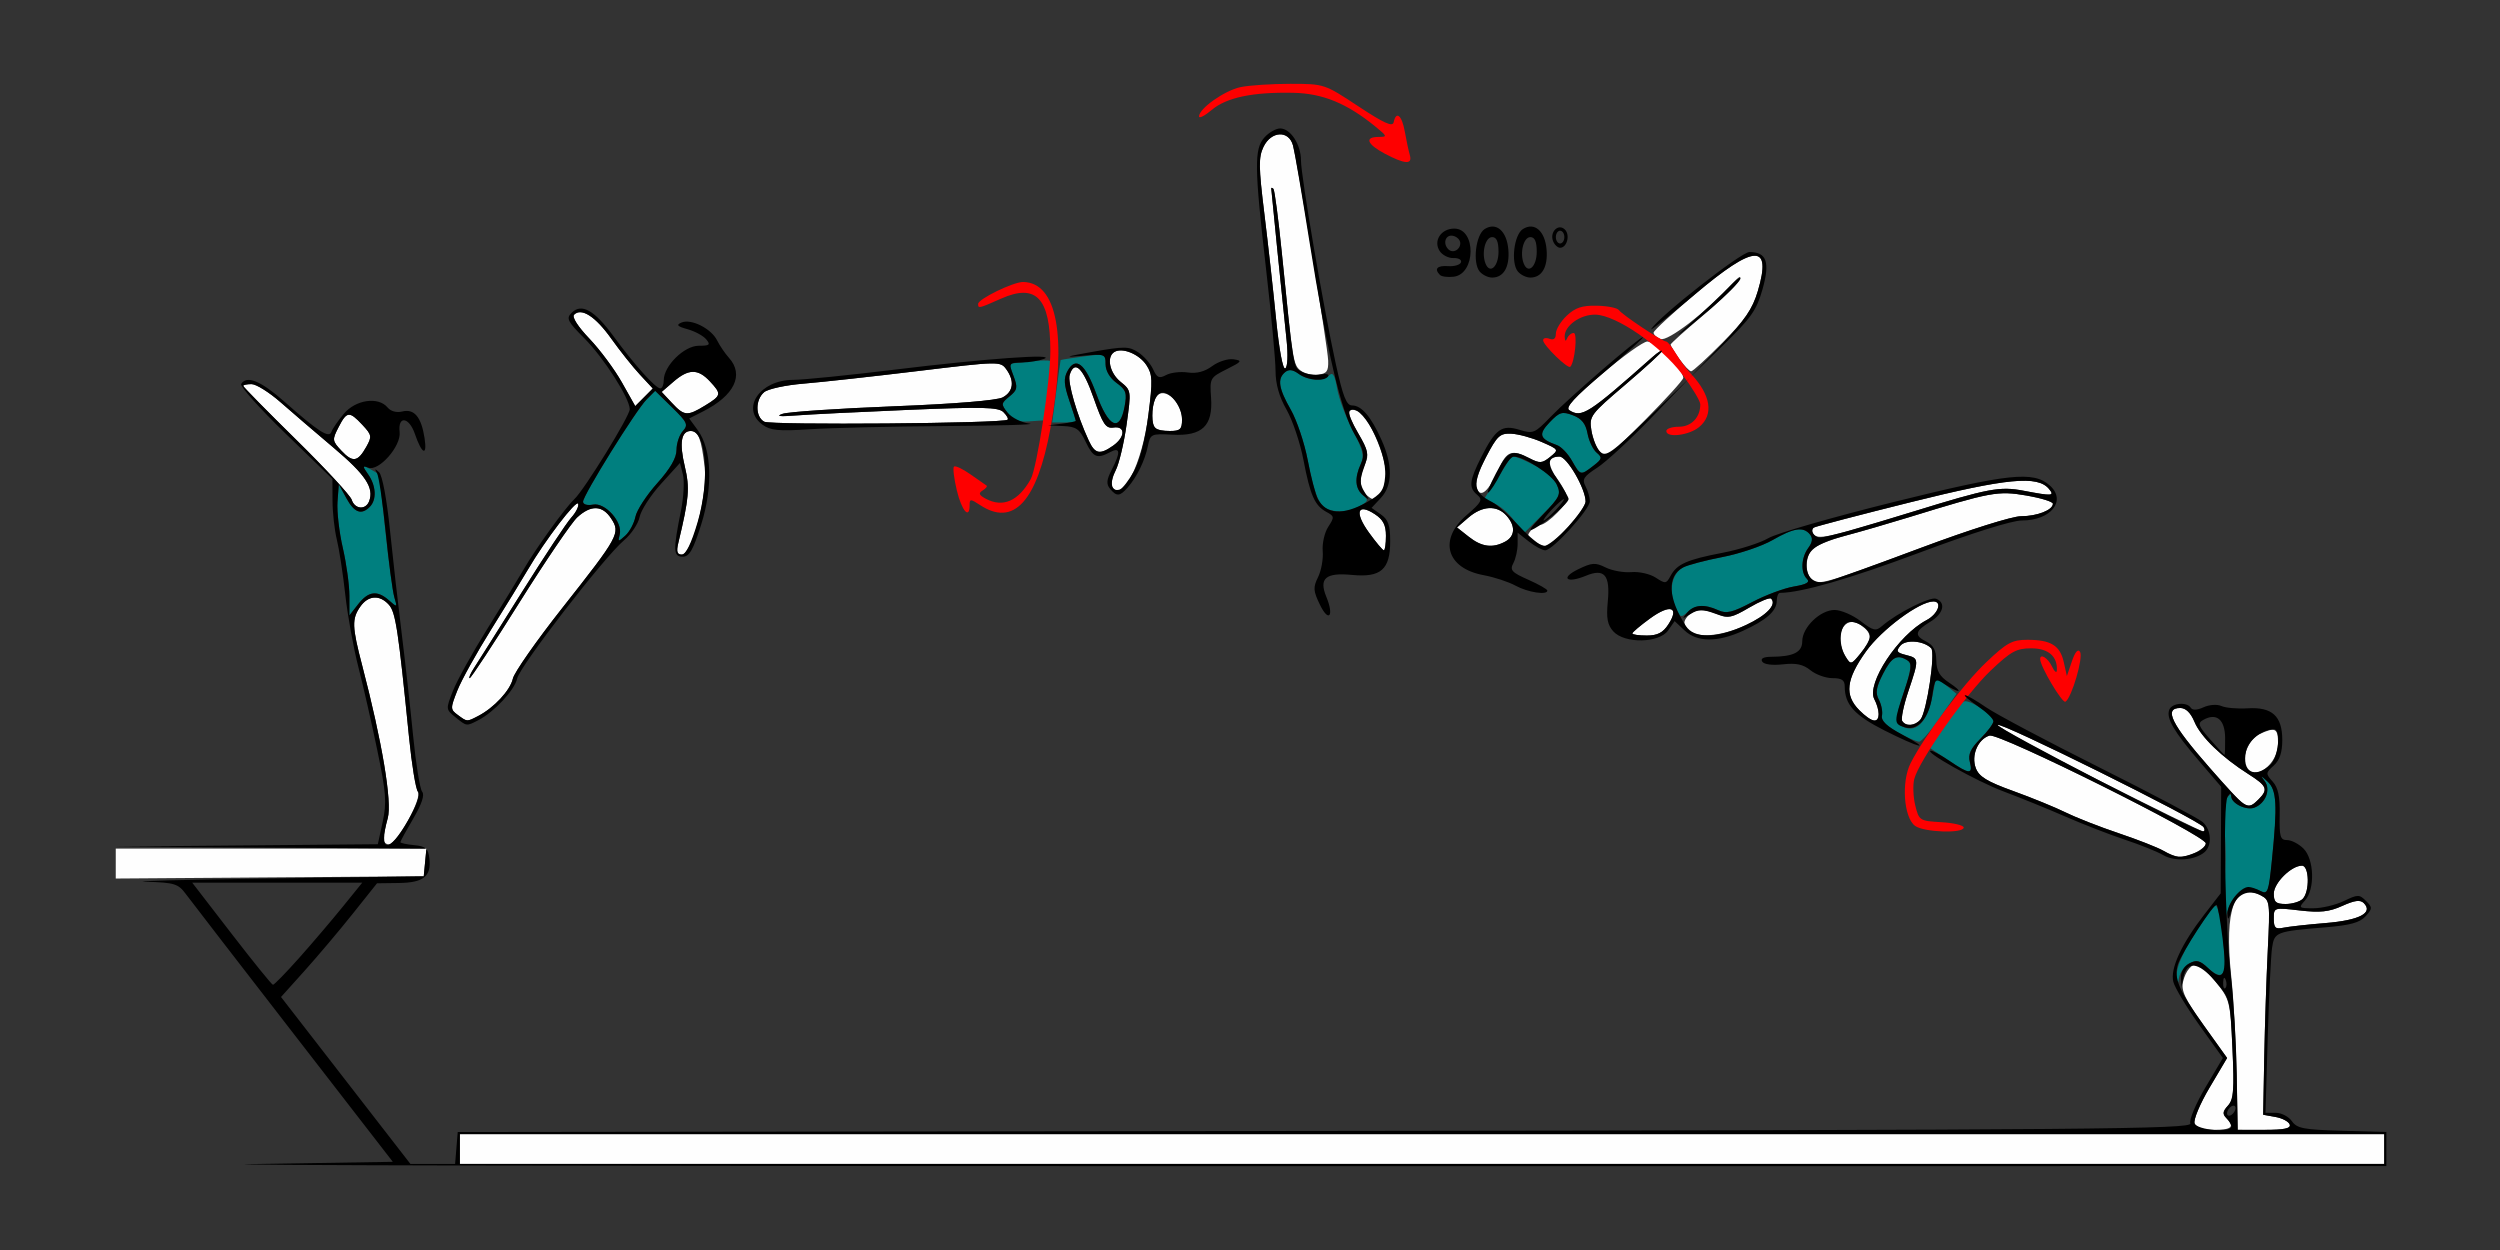 <?xml version="1.0" encoding="UTF-8" standalone="no"?>
<!-- Created with Inkscape (http://www.inkscape.org/) -->

<svg
   xmlns:dc="http://purl.org/dc/elements/1.1/"
   xmlns:cc="http://creativecommons.org/ns#"
   xmlns:rdf="http://www.w3.org/1999/02/22-rdf-syntax-ns#"
   xmlns:svg="http://www.w3.org/2000/svg"
   xmlns="http://www.w3.org/2000/svg"
   xmlns:sodipodi="http://sodipodi.sourceforge.net/DTD/sodipodi-0.dtd"
   xmlns:inkscape="http://www.inkscape.org/namespaces/inkscape"
   id="svg3486"
   version="1.1"
   inkscape:version="0.91 r13725"
   width="550"
   height="275"
   viewBox="0 0 550 275"
   sodipodi:docname="bb940600.svg">
  <rect x="0" y="0" width="550" height="275" fill="#333333" stroke="none"/>
  <defs
     id="defs3490" />
  <sodipodi:namedview
     pagecolor="#b3b3b3"
     bordercolor="#666666"
     borderopacity="1"
     objecttolerance="10"
     gridtolerance="10"
     guidetolerance="10"
     inkscape:pageopacity="0"
     inkscape:pageshadow="2"
     inkscape:window-width="1379"
     inkscape:window-height="765"
     id="namedview3488"
     showgrid="false"
     inkscape:zoom="0.8384356"
     inkscape:cx="218.58129"
     inkscape:cy="114.71884"
     inkscape:window-x="0"
     inkscape:window-y="0"
     inkscape:window-maximized="0"
     inkscape:current-layer="svg3486" />
  <g
     id="g3496"
     transform="translate(12.383,11.381)">
    <path
       style="fill:#fefefe"
       d="m 88.785,241.406 0,-3.281 211.682,0 211.682,0 0,3.281 0,3.281 -211.682,0 -211.682,0 0,-3.281 z m 381.644,-5.632 c -0.298,-0.779 1.184,-4.325 3.305,-7.906 l 3.845,-6.493 -5.139,-7.186 c -4.195,-5.866 -5.028,-7.643 -4.533,-9.672 0.571,-2.342 1.848,-3.846 3.293,-3.879 0.351,-0.008 2.083,1.779 3.848,3.97 3.151,3.911 3.219,4.186 3.718,14.882 0.431,9.249 0.279,11.127 -1.005,12.415 -1.182,1.185 -1.266,1.765 -0.385,2.649 1.942,1.948 1.256,2.632 -2.639,2.632 -2.495,0 -3.95,-0.477 -4.308,-1.413 z m 9.277,-10.542 c -0.11,-6.573 -0.665,-16.439 -1.233,-21.923 -1.53,-14.768 0.737,-20.818 6.616,-17.662 1.897,1.018 1.959,1.535 1.44,12.005 -0.298,6.018 -0.648,16.627 -0.778,23.576 l -0.236,12.635 2.727,0.49 c 1.5,0.269 2.902,1.017 3.115,1.661 0.284,0.855 -1.21,1.171 -5.53,1.17 l -5.919,-0.002 -0.2,-11.951 z m 8.144,-34.526 c 0,-2.451 0.007,-2.453 5.696,-1.791 4.497,0.524 6.471,0.313 9.377,-1.002 2.725,-1.233 3.954,-1.391 4.732,-0.611 2.146,2.153 -0.964,3.775 -8.408,4.387 -3.955,0.325 -8.137,0.789 -9.293,1.03 -1.757,0.367 -2.103,0.036 -2.103,-2.014 z m 0,-5.483 c 0,-2.343 3.843,-6.162 6.201,-6.162 1.612,0 1.733,5.729 0.154,7.312 -0.617,0.619 -2.299,1.125 -3.738,1.125 -2.147,0 -2.617,-0.408 -2.617,-2.276 z m -474.766,-6.619 0,-3.293 34.171,0 34.171,0 -0.293,3.047 -0.293,3.047 -33.879,0.246 -33.879,0.246 0,-3.293 z m 450.467,-2.823 c -1.285,-0.736 -5.701,-2.467 -9.813,-3.847 -4.112,-1.38 -9.369,-3.44 -11.682,-4.578 -2.313,-1.138 -7.502,-3.259 -11.531,-4.713 -5.749,-2.074 -7.52,-3.157 -8.23,-5.03 -1.059,-2.793 0.433,-6.348 3.007,-7.168 2.07,-0.659 47.594,22.018 47.594,23.708 0,1.179 -3.711,3.065 -5.902,2.999 -0.609,-0.018 -2.159,-0.635 -3.444,-1.372 z M 71.968,173.203 c 0.003,-0.645 0.433,-2.715 0.955,-4.601 0.982,-3.548 -1.235,-16.775 -5.632,-33.602 -2.232,-8.54 -2.286,-10.236 -0.415,-12.916 1.753,-2.51 4.26,-2.679 6.295,-0.424 1.488,1.65 2.064,5.438 4.447,29.278 0.593,5.93 1.464,11.256 1.935,11.837 1.056,1.3 -4.614,11.601 -6.385,11.601 -0.663,0 -1.203,-0.527 -1.2,-1.172 z M 449.299,160.258 c -12.208,-6.162 -22.196,-11.625 -22.196,-12.141 0,-1.054 44.371,20.955 45.306,22.473 0.329,0.535 0.259,0.949 -0.157,0.922 -0.416,-0.028 -10.744,-5.092 -22.952,-11.254 z m 31.534,4.962 c -0.519,-0.379 -3.719,-3.853 -7.111,-7.72 -8.428,-9.607 -10.155,-13.125 -6.444,-13.125 1.213,0 2.299,1.061 3.132,3.062 1.372,3.295 6.013,7.784 11.902,11.513 4.055,2.568 4.365,3.344 2.201,5.515 -1.63,1.635 -2.29,1.771 -3.68,0.756 z m 0.929,-7.743 c -1.167,-1.894 0.569,-6.279 2.908,-7.348 3.549,-1.622 4.116,-1.337 4.116,2.069 0,4.536 -5.113,8.379 -7.023,5.279 z m -75.658,-10.242 c -0.302,-0.489 0.304,-3.429 1.347,-6.533 2.394,-7.127 2.385,-7.25 -0.524,-7.983 -2.041,-0.514 -2.235,-0.832 -1.238,-2.037 1.186,-1.434 5.083,-1.127 6.781,0.534 0.984,0.963 -0.966,14.022 -2.341,15.685 -1.186,1.433 -3.243,1.603 -4.025,0.334 z M 88.342,145.915 c -1.668,-1.224 -1.672,-1.432 -0.11,-5.391 0.894,-2.265 4.262,-8.337 7.486,-13.493 3.223,-5.156 6.844,-11.062 8.047,-13.125 3.724,-6.388 10.705,-15.521 11.056,-14.464 0.184,0.552 -0.501,1.924 -1.521,3.047 -1.02,1.123 -5.898,8.485 -10.839,16.359 -4.941,7.874 -9.667,15.363 -10.502,16.641 -0.835,1.278 -1.29,2.324 -1.011,2.324 0.279,0 5.2,-7.488 10.937,-16.641 5.737,-9.152 11.468,-17.59 12.737,-18.75 3.02,-2.762 5.532,-2.67 7.454,0.273 2.084,3.191 1.7,3.894 -10.731,19.649 -5.696,7.219 -10.598,14.226 -10.895,15.571 -0.565,2.561 -4.155,6.429 -7.63,8.22 -2.534,1.306 -2.386,1.313 -4.477,-0.221 z m 308.345,-1.028 c -3.333,-3.344 -2.948,-6.79 1.448,-12.948 3.45,-4.833 11.765,-11 14.829,-11 2.046,0 1.022,2.782 -1.516,4.115 -6.208,3.262 -13.289,13.999 -11.474,17.399 1.24,2.324 1.231,4.736 -0.017,4.736 -0.537,0 -2.009,-1.036 -3.271,-2.301 z m -3.015,-11.767 c -2.805,-4.505 -0.364,-9.559 3.355,-6.946 2.547,1.79 2.524,2.994 -0.118,6.23 -2.026,2.482 -2.124,2.504 -3.237,0.716 z m -46.942,-5.145 c 0,-0.255 1.758,-1.74 3.906,-3.301 4.448,-3.232 6.542,-2.545 4.018,1.32 -1.2,1.837 -2.382,2.444 -4.76,2.444 -1.74,0 -3.164,-0.208 -3.164,-0.463 z m 12.15,-0.943 c -0.928,-1.122 -0.928,-1.691 0,-2.812 1.381,-1.669 3.735,-1.795 6.859,-0.367 1.914,0.875 2.965,0.634 6.628,-1.52 2.395,-1.408 4.597,-2.316 4.895,-2.017 1.298,1.302 -0.958,3.677 -5.516,5.806 -5.577,2.605 -11.139,2.998 -12.866,0.911 z m 27.266,-10.992 c -1.437,-1.441 -1.402,-4.684 0.07,-6.487 0.643,-0.787 3.902,-2.157 7.243,-3.044 3.341,-0.887 9.65,-2.715 14.019,-4.063 18.208,-5.616 19.666,-5.887 25.935,-4.814 3.213,0.55 5.841,1.363 5.841,1.807 0,1.39 -3.47,2.749 -7.017,2.749 -1.932,0 -11.349,2.971 -21.79,6.874 -21.606,8.077 -22.848,8.434 -24.299,6.977 z M 136.85,108.047 c 2.356,-9.813 2.549,-12.085 1.427,-16.796 -1.243,-5.215 -0.806,-7.814 1.314,-7.814 1.671,0 2.316,1.676 3.048,7.92 0.705,6.013 -2.758,19.268 -5.033,19.268 -1.027,0 -1.218,-0.653 -0.756,-2.578 z m 151.922,-2.277 c -3.222,-4.462 -2.537,-6.562 1.316,-4.03 1.831,1.204 2.436,2.39 2.436,4.775 0,1.745 -0.208,3.173 -0.461,3.173 -0.254,0 -1.735,-1.763 -3.291,-3.918 z m 21.972,0.935 -2.592,-2.046 2.519,-2.173 c 3.028,-2.613 6.241,-2.79 8.344,-0.459 2.059,2.282 1.955,4.563 -0.261,5.753 -2.774,1.489 -5.167,1.168 -8.009,-1.075 z m 14.204,1.004 c -1.333,-0.778 -1.456,-1.264 -0.587,-2.315 0.605,-0.732 1.601,-1.331 2.213,-1.331 0.612,0 2.28,-1.223 3.708,-2.717 2.289,-2.397 2.461,-2.977 1.457,-4.922 -0.626,-1.213 -1.756,-2.916 -2.512,-3.786 -1.591,-1.832 -0.868,-3.575 1.482,-3.575 1.637,0 5.739,7.069 5.739,9.89 0,1.692 -7.282,9.809 -8.764,9.769 -0.577,-0.016 -1.808,-0.472 -2.737,-1.013 z m 61.54,-1.706 c -0.296,-0.48 -0.208,-1.077 0.194,-1.327 0.403,-0.25 9.977,-2.759 21.277,-5.576 21.216,-5.289 27.937,-5.933 30.434,-2.915 1.297,1.567 0.769,1.605 -5.583,0.397 -5.25,-0.999 -7.625,-0.55 -24.31,4.593 -18.989,5.853 -21.096,6.315 -22.012,4.828 z M 64.997,98.576 C 64.695,97.62 59.199,91.677 52.784,85.368 46.37,79.059 41.121,73.723 41.121,73.511 c 0,-0.212 0.827,-0.386 1.838,-0.386 1.011,0 3.88,1.793 6.375,3.984 2.495,2.191 7.783,6.727 11.75,10.078 6.975,5.892 8.868,8.76 7.738,11.717 -0.752,1.967 -3.164,1.76 -3.825,-0.328 z M 288.037,97.312 c -1.4,-1.404 -1.429,-3.734 -0.085,-6.693 0.872,-1.92 0.632,-2.974 -1.515,-6.649 -2.611,-4.469 -2.609,-5.89 0.007,-4.883 2.092,0.805 6.059,9.807 6.07,13.772 0.008,2.989 -1.289,5.578 -2.795,5.578 -0.308,0 -1.065,-0.506 -1.682,-1.125 z m 24.43,-1.271 c -0.398,-1.041 0.389,-3.64 2.092,-6.902 2.432,-4.661 3.037,-5.219 5.534,-5.11 1.542,0.068 4.542,0.884 6.666,1.814 3.845,1.683 3.853,1.698 1.88,3.301 -1.752,1.423 -2.277,1.457 -4.517,0.295 -3.896,-2.021 -5.008,-1.624 -6.835,2.441 -2.203,4.9 -3.957,6.415 -4.82,4.161 z m -80.177,-0.34 c -0.325,-0.528 0.022,-2.149 0.772,-3.604 0.75,-1.454 1.832,-6.002 2.406,-10.106 1.037,-7.418 1.029,-7.472 -1.325,-9.372 -2.418,-1.951 -3.156,-5.459 -1.38,-6.56 1.733,-1.074 5.48,0.453 7.064,2.879 1.356,2.076 1.406,3.348 0.429,10.984 -1.381,10.8 -5.728,19.411 -7.967,15.778 z M 62.723,87.77 c -2.028,-2.166 -2.056,-2.395 -0.623,-5.174 1.818,-3.527 2.365,-3.581 5.237,-0.514 2.083,2.224 2.144,2.569 0.864,4.847 -1.874,3.334 -2.984,3.504 -5.478,0.841 z m 276.598,-0.03 c -0.602,-0.727 -1.326,-2.755 -1.609,-4.507 -0.493,-3.048 -0.172,-3.477 7.522,-10.029 4.42,-3.765 8.037,-7.083 8.037,-7.375 0,-0.292 -0.946,0.308 -2.103,1.333 -14.155,12.548 -15.561,13.447 -18.303,11.704 -0.908,-0.577 1.039,-2.738 7.168,-7.954 4.628,-3.939 9.128,-7.162 9.999,-7.162 1.712,0 7.911,6.255 7.911,7.982 0,1.004 -16.067,17.33 -17.055,17.33 -0.26,0 -0.966,-0.595 -1.567,-1.323 z M 227.143,85.547 c -2.611,-5.637 -4.702,-12.856 -4.192,-14.469 1.068,-3.374 2.923,-1.579 5.265,5.094 2.042,5.819 2.671,6.755 4.374,6.504 2.665,-0.393 2.61,2.094 -0.088,3.99 -2.925,2.055 -3.992,1.833 -5.359,-1.119 z M 241.745,82.812 c -0.778,-0.781 -0.81,-4.359 -0.056,-6.33 1.3,-3.398 5.975,0.084 5.975,4.45 0,2.125 -0.401,2.504 -2.648,2.504 -1.456,0 -2.928,-0.281 -3.271,-0.625 z m -86.012,-1.424 c -1.972,-1.107 -1.964,-4.857 0.014,-6.504 0.847,-0.705 4.737,-1.545 8.645,-1.866 3.908,-0.321 15.248,-1.571 25.201,-2.776 17.734,-2.148 18.122,-2.156 19.393,-0.413 1.883,2.583 1.592,4.946 -0.764,6.211 -1.262,0.677 -10.591,1.441 -24.065,1.969 -12.103,0.475 -23.056,1.214 -24.341,1.642 -1.597,0.533 -0.71,0.65 2.804,0.372 2.827,-0.224 13.972,-0.778 24.766,-1.233 16.34,-0.688 19.852,-0.607 20.972,0.482 0.74,0.719 1.161,1.475 0.935,1.68 -0.913,0.825 -52.122,1.242 -53.558,0.436 z m -20.289,-4.124 -2.266,-2.422 2.622,-2.265 c 3.285,-2.838 5.371,-2.863 7.963,-0.095 2.648,2.828 2.589,3.142 -1.005,5.34 -3.925,2.401 -4.594,2.35 -7.314,-0.558 z m -11.009,-4.513 c -1.613,-2.867 -4.831,-7.2 -7.151,-9.629 -2.533,-2.652 -3.879,-4.757 -3.368,-5.269 1.604,-1.609 4.693,0.374 8.163,5.242 1.911,2.68 4.752,6.249 6.314,7.932 l 2.84,3.059 -1.933,1.939 -1.933,1.939 -2.933,-5.213 z m 149.274,-2.634 c -1.588,-1.263 -1.701,-1.977 -4.104,-25.961 -0.744,-7.428 -1.57,-13.722 -1.834,-13.987 -0.264,-0.265 -0.48,-0.306 -0.479,-0.092 0.003,0.462 2.489,25.072 3.366,33.308 0.355,3.334 0.237,5.961 -0.281,6.282 -0.525,0.326 -1.357,-4.144 -2.025,-10.886 -0.624,-6.291 -1.791,-16.777 -2.594,-23.301 -1.243,-10.098 -1.27,-12.26 -0.185,-14.531 1.692,-3.541 5.592,-3.736 6.504,-0.325 1.028,3.844 7.64,44.298 7.739,47.344 0.075,2.332 -0.308,2.859 -2.246,3.087 -1.286,0.151 -3.023,-0.271 -3.861,-0.938 z m 83.365,-2.528 c -1.063,-1.498 -1.933,-2.915 -1.933,-3.15 0,-0.235 3.184,-3.102 7.077,-6.371 3.892,-3.269 7.513,-6.809 8.046,-7.866 0.582,-1.152 -0.1,-0.751 -1.703,1.001 -5.548,6.069 -14.055,12.602 -15.622,11.999 -0.845,-0.325 -1.537,-0.954 -1.537,-1.396 0,-0.442 4.285,-4.405 9.522,-8.806 12.73,-10.697 16.51,-10.8 13.422,-0.368 -1.174,3.967 -2.787,6.328 -7.749,11.344 -3.446,3.484 -6.564,6.334 -6.929,6.334 -0.364,0 -1.532,-1.225 -2.595,-2.723 z"
       id="path3506"
       inkscape:connector-curvature="0" />
    <path
       style="fill:#007f7f"
       d="m 466.482,203.625 c -0.145,-2.449 1.646,-6.26 5.807,-12.36 2.775,-4.068 2.886,-4.128 3.437,-1.875 0.903,3.693 2.021,-11.455 1.311,-17.754 -0.382,-3.383 -0.23,-6.148 0.397,-7.229 0.558,-0.963 1.027,-1.239 1.043,-0.612 0.04,1.589 3.326,3.191 5.127,2.497 2.449,-0.943 3.63,-3.975 2.261,-5.806 -1.008,-1.349 -0.919,-1.338 0.612,0.069 2.024,1.861 2.204,5.087 0.965,17.256 -0.762,7.48 -0.828,7.634 -2.87,6.7 -4.891,-2.236 -8.677,4.48 -7.615,13.508 0.62,5.267 -0.537,6.419 -3.571,3.56 -1.765,-1.664 -2.538,-1.861 -4.071,-1.038 -1.041,0.559 -2.074,1.966 -2.297,3.127 l -0.405,2.111 -0.127,-2.156 z m -50.334,-47.822 -3.946,-2.626 3.224,-4.802 c 1.773,-2.641 3.656,-5.07 4.186,-5.398 1.107,-0.686 6.557,2.926 6.557,4.346 0,0.52 -1.292,2.241 -2.87,3.825 -2.153,2.16 -2.732,3.43 -2.319,5.084 0.71,2.837 -0.021,2.772 -4.831,-0.429 z m -11.053,-6.08 c -2.549,-1.392 -3.673,-2.586 -3.446,-3.659 0.186,-0.875 -0.121,-2.451 -0.682,-3.502 -0.802,-1.504 -0.612,-2.713 0.894,-5.674 1.909,-3.754 3.132,-4.422 5.424,-2.964 0.967,0.615 0.793,2.05 -0.859,7.098 -1.753,5.357 -1.867,6.456 -0.744,7.169 3.231,2.051 5.898,-0.396 7.082,-6.498 l 0.793,-4.087 2.247,1.825 2.247,1.825 -3.652,5.273 c -2.009,2.9 -4.073,5.27 -4.587,5.267 -0.514,-0.004 -2.637,-0.937 -4.718,-2.074 z m -49,-27.799 c -1.421,-3.442 -0.627,-7.157 1.81,-8.466 0.995,-0.534 4.88,-1.562 8.634,-2.286 3.754,-0.723 8.718,-2.403 11.031,-3.732 4.679,-2.69 6.774,-3.012 8.22,-1.266 0.686,0.829 0.582,1.709 -0.353,2.992 -1.58,2.168 -1.722,5.373 -0.3,6.799 0.743,0.745 -0.053,1.21 -2.894,1.691 -2.155,0.365 -6.282,1.912 -9.172,3.436 -4.322,2.28 -5.64,2.596 -7.43,1.777 -3.002,-1.372 -4.936,-1.246 -6.796,0.442 -1.446,1.312 -1.684,1.192 -2.75,-1.388 z M 64.486,119.716 c 0,-2.358 -0.652,-7.109 -1.45,-10.558 -0.797,-3.449 -1.323,-8.01 -1.168,-10.136 l 0.282,-3.865 1.66,3.047 c 1.748,3.209 3.303,3.788 5.163,1.922 1.567,-1.572 1.397,-4.626 -0.402,-7.202 -1.478,-2.117 -1.464,-2.15 0.467,-1.113 1.095,0.588 2.013,1.159 2.041,1.27 0.028,0.111 0.623,5.686 1.323,12.389 0.7,6.703 1.585,13.242 1.966,14.531 0.673,2.275 0.639,2.296 -1.163,0.703 -2.587,-2.287 -4.523,-2.05 -6.781,0.83 l -1.937,2.47 0,-4.287 z m 59.468,-13.493 c 0.711,-2.727 -3.184,-7.107 -5.863,-6.593 -1.265,0.242 -2.203,-0.03 -2.203,-0.638 0,-1.427 11.64,-20.147 13.998,-22.513 l 1.871,-1.877 3.733,3.657 c 3.355,3.286 3.592,3.813 2.346,5.195 -0.763,0.846 -1.388,2.709 -1.388,4.139 0,1.768 -1.366,4.125 -4.262,7.356 -2.344,2.615 -4.495,5.925 -4.78,7.355 -0.285,1.43 -1.282,3.294 -2.215,4.141 -1.585,1.439 -1.667,1.424 -1.238,-0.222 z m 196.739,-3.119 c -1.17,-1.587 -3.146,-3.274 -4.391,-3.749 l -2.264,-0.863 2.093,-3.192 c 1.151,-1.756 2.563,-3.983 3.137,-4.949 1.011,-1.702 1.18,-1.691 5.392,0.349 2.479,1.201 4.817,3.136 5.437,4.502 1,2.202 0.75,2.735 -3.095,6.592 l -4.183,4.196 -2.127,-2.886 z m -41.031,-2.479 c -1.857,-0.751 -2.938,-3.437 -4.35,-10.81 -0.721,-3.766 -2.395,-8.745 -3.721,-11.066 -2.681,-4.694 -3.003,-6.796 -1.262,-8.245 0.826,-0.688 1.704,-0.584 2.982,0.354 2.161,1.585 5.356,1.727 6.778,0.301 0.743,-0.745 1.206,0.053 1.686,2.903 0.364,2.162 1.906,6.302 3.426,9.2 2.273,4.335 2.588,5.657 1.772,7.454 -1.396,3.073 -1.234,5.414 0.473,6.835 1.306,1.087 1.229,1.351 -0.701,2.425 -2.222,1.237 -4.997,1.491 -7.083,0.648 z m 53.783,-10.648 c -0.881,-1.553 -2.353,-3.092 -3.271,-3.421 -3.874,-1.387 -4.189,-2.357 -1.635,-5.031 2.163,-2.265 2.75,-2.443 5.106,-1.551 1.933,0.732 2.816,1.832 3.224,4.016 0.309,1.655 1.215,3.551 2.012,4.215 1.288,1.072 1.207,1.394 -0.726,2.886 -2.833,2.186 -2.84,2.185 -4.711,-1.114 z M 209.25,79.487 c -1.399,-1.931 -1.369,-2.172 0.467,-3.664 1.711,-1.391 1.83,-1.957 0.919,-4.383 l -1.046,-2.786 4.317,-0.492 c 2.375,-0.27 4.489,-0.322 4.699,-0.116 0.21,0.207 -2.1e-4,3.227 -0.467,6.712 l -0.849,6.336 -3.271,0.23 c -2.463,0.173 -3.641,-0.281 -4.769,-1.837 z m 10.741,-4.722 c 0.491,-3.738 0.926,-6.855 0.965,-6.925 0.039,-0.071 2.28,-0.427 4.978,-0.791 4.791,-0.647 4.907,-0.608 4.907,1.691 0,1.45 0.926,3.031 2.414,4.118 2.112,1.544 2.333,2.198 1.765,5.234 -1.07,5.722 -3.507,4.604 -6.231,-2.858 -2.45,-6.71 -4.543,-8.327 -6.363,-4.915 -0.827,1.55 -0.737,2.959 0.404,6.317 0.808,2.378 1.468,4.459 1.468,4.625 0,0.166 -1.17,0.302 -2.601,0.302 l -2.601,0 0.894,-6.797 z"
       id="path3502"
       inkscape:connector-curvature="0" />
    <path
       style="fill:#fe0000"
       d="m 408.935,170.314 c -2.508,-1.84 -3.062,-9.724 -0.971,-13.83 3.128,-6.143 11.513,-17.321 16.653,-22.196 4.523,-4.291 5.665,-4.912 9.033,-4.912 5.151,0 7.183,1.248 8,4.914 l 0.681,3.055 1.097,-3.229 c 0.707,-2.081 1.347,-2.824 1.8,-2.088 0.758,1.231 -1.843,10.119 -3.21,10.966 -0.691,0.428 -5.569,-7.778 -5.569,-9.368 0,-1.317 1.696,-0.266 2.598,1.609 0.558,1.16 1.043,1.554 1.077,0.876 0.159,-3.106 -1.874,-4.86 -5.633,-4.86 -3.254,0 -4.459,0.662 -8.93,4.904 -5.503,5.221 -15.805,19.85 -16.812,23.874 -0.333,1.329 -0.229,3.941 0.23,5.804 0.813,3.301 0.959,3.394 5.741,3.67 2.699,0.156 4.907,0.683 4.907,1.172 0,1.354 -8.756,1.059 -10.691,-0.36 z M 198.119,96.512 c -0.623,-2.606 -0.908,-4.963 -0.634,-5.239 0.275,-0.275 1.899,0.484 3.61,1.688 1.711,1.204 3.309,2.319 3.551,2.477 0.242,0.159 -0.13,0.642 -0.827,1.074 -0.996,0.617 -0.853,1.008 0.667,1.824 3.768,2.023 7.161,0.546 9.886,-4.301 1.372,-2.44 4.321,-21.667 4.321,-28.169 0,-11.668 -3.107,-14.978 -10.841,-11.546 -4.931,2.188 -5.047,2.215 -5.047,1.159 0,-1.079 7.772,-4.86 9.915,-4.824 7.474,0.126 9.686,12.037 5.987,32.233 -2.945,16.082 -8.097,21.693 -15.468,16.848 -2.121,-1.394 -2.304,-1.394 -2.304,0 0,3.262 -1.742,1.268 -2.816,-3.224 z M 354.206,83.438 c 0,-0.516 1.247,-0.938 2.771,-0.938 2.745,0 4.706,-2.055 4.706,-4.931 0,-0.717 -1.787,-3.682 -3.972,-6.588 -4.702,-6.255 -14.502,-13.008 -19.065,-13.138 -3.338,-0.095 -6.915,2.474 -6.796,4.881 0.048,0.969 0.24,1.083 0.545,0.323 0.259,-0.645 0.904,-1.172 1.432,-1.172 0.89,0 0.248,6.424 -0.742,7.432 -0.539,0.548 -5.982,-4.758 -5.982,-5.832 0,-0.474 0.631,-0.62 1.402,-0.323 0.925,0.356 1.402,-0.032 1.402,-1.143 0,-0.925 1.085,-2.705 2.412,-3.955 1.863,-1.756 3.372,-2.252 6.633,-2.181 2.321,0.051 4.495,0.488 4.831,0.972 0.717,1.034 9.544,6.905 10.382,6.905 0.315,0 1.262,1.16 2.104,2.578 0.842,1.418 2.348,3.448 3.346,4.512 4.409,4.699 5.082,8.995 1.834,11.713 -2.222,1.86 -7.243,2.473 -7.243,0.885 z M 292.29,22.436 c -3.943,-2.088 -4.549,-3.684 -1.402,-3.691 1.99,-0.004 1.953,-0.127 -0.701,-2.293 -6.259,-5.107 -11.568,-7.285 -18.079,-7.418 -8.906,-0.182 -14.659,1.028 -17.898,3.762 -1.544,1.304 -2.808,1.948 -2.808,1.433 0,-1.738 5.635,-5.711 9.14,-6.445 1.912,-0.4 6.842,-0.725 10.954,-0.723 7.45,0.005 7.503,0.023 14.953,4.944 5.679,3.751 7.549,4.593 7.779,3.498 0.543,-2.592 1.813,-1.516 2.447,2.074 0.342,1.934 0.837,4.254 1.102,5.156 0.625,2.135 -1.065,2.043 -5.487,-0.298 z"
       id="path3500"
       inkscape:connector-curvature="0" />
    <path
       style="fill:#000000"
       d="m 43.325,244.708 30.709,-0.489 -21.83,-28.192 C 40.197,200.521 29.538,186.705 28.516,185.324 c -1.695,-2.292 -2.471,-2.53 -8.879,-2.728 -3.862,-0.119 8.329,-0.436 27.091,-0.703 l 34.112,-0.486 0.293,-3.047 0.293,-3.047 -34.405,-0.221 -34.405,-0.221 29.06,-0.261 29.06,-0.261 1.066,-4.909 c 0.922,-4.247 0.765,-6.363 -1.164,-15.69 -1.226,-5.93 -3.11,-14.212 -4.187,-18.405 -1.077,-4.193 -2.371,-11.365 -2.877,-15.938 -0.506,-4.572 -1.339,-10.001 -1.851,-12.063 -0.512,-2.062 -0.941,-5.91 -0.953,-8.549 L 60.748,93.995 50.432,83.997 C 44.758,78.498 40.367,73.592 40.674,73.093 c 1.21,-1.965 4.319,-0.693 9.506,3.889 7.49,6.616 9.855,8.132 10.353,6.635 0.217,-0.653 1.443,-2.437 2.724,-3.965 2.616,-3.118 7.604,-3.833 9.633,-1.381 0.693,0.837 1.984,1.189 3.221,0.877 2.629,-0.662 4.192,1.2 4.908,5.845 0.634,4.119 -0.589,3.59 -2.13,-0.921 -1.285,-3.76 -3.78,-4.055 -3.354,-0.397 0.362,3.105 -4.594,8.726 -6.908,7.835 -1.267,-0.488 -1.264,-0.317 0.02,1.522 1.729,2.476 1.869,5.542 0.325,7.092 -1.86,1.866 -3.415,1.287 -5.163,-1.922 L 62.15,95.156 61.868,99.022 c -0.155,2.126 0.371,6.687 1.168,10.136 0.797,3.449 1.45,8.2 1.45,10.558 l 0,4.287 1.937,-2.47 c 2.258,-2.88 4.194,-3.116 6.781,-0.83 1.802,1.593 1.836,1.572 1.163,-0.703 -0.381,-1.289 -1.228,-7.665 -1.882,-14.168 -0.654,-6.504 -1.521,-12.41 -1.927,-13.125 -0.579,-1.02 -0.48,-1.06 0.46,-0.188 0.701,0.65 1.691,5.906 2.384,12.656 0.652,6.349 1.816,16.607 2.587,22.794 0.771,6.188 1.901,16.312 2.511,22.5 0.61,6.188 1.506,11.733 1.992,12.324 0.586,0.712 -0.072,2.699 -1.954,5.901 -1.56,2.655 -2.837,4.992 -2.837,5.195 0,0.202 1.367,0.5 3.037,0.662 2.549,0.247 3.086,0.718 3.339,2.929 0.451,3.949 -1.263,5.325 -6.724,5.398 l -4.792,0.064 -5.368,6.733 c -2.952,3.703 -7.705,9.331 -10.561,12.507 l -5.192,5.775 14.236,18.366 14.236,18.366 4.913,0 4.913,0 0.29,-3.516 0.29,-3.516 190.858,-0.237 c 169.47,-0.21 190.797,-0.395 190.318,-1.647 -0.297,-0.776 1.189,-4.33 3.306,-7.903 l 3.845,-6.493 -5.155,-7.208 c -2.835,-3.964 -5.419,-8.263 -5.742,-9.554 -0.719,-2.874 1.767,-8.282 6.792,-14.771 l 3.629,-4.688 0.056,-11.719 0.056,-11.719 -4.818,-5.625 c -5.615,-6.556 -7.318,-9.473 -6.61,-11.323 0.576,-1.505 3.904,-1.807 4.752,-0.431 0.35,0.568 1.388,0.522 2.799,-0.123 1.272,-0.581 2.978,-0.698 3.939,-0.271 0.932,0.415 3.51,0.641 5.728,0.502 5.409,-0.339 7.649,1.699 7.649,6.958 0,2.743 -0.566,4.442 -1.877,5.632 -1.795,1.63 -1.806,1.783 -0.234,3.529 1.208,1.342 1.616,3.288 1.54,7.348 -0.09,4.796 0.125,5.522 1.636,5.522 0.956,0 2.58,0.844 3.608,1.875 2.361,2.369 2.547,8.945 0.322,11.411 -1.471,1.631 -1.382,1.714 1.837,1.714 1.861,0 4.879,-0.715 6.705,-1.589 3.097,-1.482 3.426,-1.484 4.876,-0.029 1.45,1.454 1.443,1.683 -0.098,3.391 -1.249,1.384 -3.402,1.975 -8.816,2.42 -10.863,0.892 -11.224,1.03 -11.746,4.486 -0.252,1.672 -0.681,10.528 -0.953,19.68 l -0.494,16.641 2.261,0 c 1.243,0 2.839,0.828 3.546,1.84 1.114,1.595 2.584,1.876 11.034,2.109 l 9.749,0.269 0,3.75 0,3.75 -250,0.02 c -137.5,0.011 -236.181,-0.2 -219.291,-0.469 z m 468.824,-3.301 0,-3.281 -211.682,0 -211.682,0 0,3.281 0,3.281 211.682,0 211.682,0 0,-3.281 z m -33.645,-4.969 c 0,-0.412 -0.495,-1.246 -1.099,-1.853 -0.843,-0.845 -0.756,-1.491 0.371,-2.766 1.224,-1.385 1.387,-3.488 0.973,-12.583 -0.497,-10.915 -0.498,-10.922 -3.875,-14.836 -3.634,-4.212 -6.196,-4.452 -6.935,-0.649 l -0.395,2.03 -0.127,-2.076 c -0.076,-1.239 0.662,-2.5 1.83,-3.127 1.62,-0.87 2.347,-0.684 4.218,1.08 3.354,3.161 4.139,1.508 3.123,-6.572 -0.48,-3.82 -1.065,-7.138 -1.299,-7.373 -0.521,-0.523 -7.705,10.504 -8.518,13.074 -0.954,3.016 0.21,5.774 5.652,13.382 l 5.155,7.208 -3.845,6.493 c -2.121,3.581 -3.603,7.126 -3.305,7.906 0.568,1.485 8.076,2.101 8.076,0.663 z m 12.851,-0.422 c -0.214,-0.645 -1.616,-1.392 -3.115,-1.661 l -2.727,-0.49 0.236,-12.635 c 0.13,-6.949 0.48,-17.559 0.778,-23.576 0.519,-10.47 0.457,-10.987 -1.44,-12.005 -2.901,-1.558 -5.507,-0.319 -6.489,3.084 -0.675,2.34 -0.88,2.53 -0.946,0.878 -0.086,-2.155 2.854,-5.859 4.65,-5.859 0.548,0 1.75,0.405 2.672,0.9 1.524,0.818 1.748,0.201 2.46,-6.797 1.243,-12.214 1.064,-15.435 -0.961,-17.297 -1.53,-1.407 -1.62,-1.417 -0.612,-0.069 1.369,1.831 0.188,4.863 -2.261,5.806 -1.804,0.695 -5.093,-0.912 -5.113,-2.497 -0.01,-0.814 -0.239,-0.784 -0.8,0.104 -1.063,1.681 -0.567,28.492 0.731,39.538 0.576,4.898 1.145,14.495 1.266,21.326 l 0.22,12.42 5.919,0.002 c 4.32,9.4e-4 5.814,-0.315 5.53,-1.17 z m -11.917,-3.626 c 0,-0.516 -0.421,-0.677 -0.935,-0.358 -0.514,0.319 -0.935,1.001 -0.935,1.517 0,0.516 0.421,0.677 0.935,0.358 0.514,-0.319 0.935,-1.001 0.935,-1.517 z m -2.165,-28.19 c -0.298,-0.748 -0.52,-0.526 -0.565,0.566 -0.041,0.988 0.18,1.542 0.491,1.23 0.311,-0.312 0.344,-1.12 0.074,-1.797 z M 53.349,199.453 c 2.87,-3.222 7.185,-8.285 9.59,-11.249 l 4.372,-5.391 -18.7,0 -18.7,0 8.643,11.21 c 4.753,6.166 8.853,11.228 9.11,11.249 0.257,0.021 2.815,-2.597 5.685,-5.82 z m 445.898,-7.762 c 7.445,-0.612 10.554,-2.234 8.408,-4.387 -0.778,-0.781 -2.006,-0.622 -4.732,0.611 -2.906,1.315 -4.88,1.525 -9.377,1.002 -5.689,-0.662 -5.696,-0.66 -5.696,1.791 0,2.05 0.346,2.381 2.103,2.014 1.157,-0.242 5.339,-0.706 9.293,-1.03 z m -5.041,-5.316 c 1.579,-1.584 1.458,-7.312 -0.154,-7.312 -2.358,0 -6.201,3.819 -6.201,6.162 0,1.867 0.469,2.276 2.617,2.276 1.439,0 3.121,-0.506 3.738,-1.125 z M 77.391,169.103 c 1.952,-3.409 2.716,-5.646 2.161,-6.328 -0.472,-0.581 -1.343,-5.907 -1.935,-11.837 -2.383,-23.84 -2.959,-27.628 -4.447,-29.278 -2.035,-2.255 -4.542,-2.086 -6.295,0.424 -1.872,2.681 -1.817,4.376 0.415,12.916 4.398,16.827 6.615,30.054 5.632,33.602 -2.124,7.672 0.213,7.934 4.469,0.501 z m 407.121,-4.638 c 2.164,-2.17 1.854,-2.947 -2.201,-5.515 -5.889,-3.729 -10.53,-8.218 -11.902,-11.513 -0.833,-2 -1.919,-3.062 -3.132,-3.062 -3.711,0 -1.984,3.518 6.444,13.125 8.25,9.404 8.317,9.447 10.791,6.964 z m 2.563,-7.578 c 1.782,-1.617 2.431,-7.823 0.819,-7.823 -2.549,0 -5.617,2.394 -6.142,4.794 -0.999,4.561 1.851,6.182 5.324,3.029 z m -9.928,-5.956 c -0.049,-4.037 -1.907,-5.564 -4.796,-3.942 -1.32,0.741 -1.128,1.296 1.48,4.276 1.648,1.883 3.079,3.424 3.179,3.424 0.1,0 0.162,-1.691 0.137,-3.758 z M 68.822,98.904 C 69.953,95.948 68.059,93.08 61.084,87.188 57.117,83.836 51.829,79.301 49.334,77.109 46.839,74.918 43.97,73.125 42.959,73.125 c -1.011,0 -1.838,0.174 -1.838,0.386 0,0.212 5.248,5.548 11.663,11.857 6.415,6.309 11.91,12.253 12.213,13.208 0.661,2.088 3.072,2.295 3.825,0.328 z M 68.201,86.928 c 1.28,-2.278 1.219,-2.623 -0.864,-4.847 -2.872,-3.067 -3.419,-3.013 -5.237,0.514 -1.433,2.779 -1.405,3.008 0.623,5.174 2.494,2.663 3.604,2.492 5.478,-0.841 z M 463.551,176.758 c -1.285,-0.757 -5.07,-2.284 -8.411,-3.392 -3.341,-1.108 -9.229,-3.393 -13.084,-5.077 -3.855,-1.684 -9.989,-4.178 -13.631,-5.542 -5.948,-2.228 -17.863,-8.913 -15.992,-8.973 0.413,-0.013 2.298,1.031 4.189,2.32 4.271,2.911 5.057,2.936 4.358,0.139 -0.414,-1.654 0.165,-2.924 2.319,-5.084 1.579,-1.584 2.87,-3.318 2.87,-3.855 0,-0.537 -1.57,-2.046 -3.488,-3.353 -1.918,-1.308 -3.151,-2.378 -2.738,-2.378 0.412,0 2.508,1.212 4.656,2.693 2.149,1.481 13.369,7.432 24.935,13.224 11.565,5.792 21.764,11.184 22.664,11.983 1.944,1.726 2.141,5.199 0.378,6.666 -2.136,1.778 -6.55,2.086 -9.023,0.628 z m 6.949,-0.485 c 1.319,-0.503 2.397,-1.456 2.397,-2.118 0,-1.69 -45.524,-24.367 -47.594,-23.708 -2.574,0.82 -4.066,4.375 -3.007,7.168 0.71,1.873 2.481,2.955 8.23,5.03 4.029,1.454 9.218,3.574 11.531,4.713 2.313,1.138 7.57,3.198 11.682,4.578 4.112,1.38 8.528,3.111 9.813,3.847 2.813,1.611 3.823,1.683 6.949,0.491 z m 1.909,-5.683 c -0.935,-1.518 -45.306,-23.527 -45.306,-22.473 0,0.837 43.294,23.271 45.149,23.395 0.416,0.028 0.487,-0.387 0.157,-0.922 z m -70.232,-21.283 c -6.599,-3.342 -8.718,-5.691 -8.718,-9.664 0,-1.394 -0.645,-1.831 -2.7,-1.831 -1.485,0 -3.664,-0.783 -4.843,-1.741 -1.589,-1.29 -3.155,-1.626 -6.056,-1.298 -2.335,0.264 -4.173,0.021 -4.558,-0.603 -0.415,-0.674 0.29,-1.05 1.981,-1.058 4.894,-0.024 6.831,-0.994 6.831,-3.42 0,-3.051 3.958,-6.879 7.112,-6.879 1.388,0 3.957,1.096 5.708,2.436 2.831,2.166 3.359,2.285 4.761,1.068 3.261,-2.83 10.531,-6.488 11.869,-5.973 2.227,0.857 1.611,3.3 -1.276,5.061 -3.396,2.072 -3.588,3.004 -0.897,4.356 1.575,0.792 2.176,1.918 2.215,4.15 0.041,2.322 0.72,3.505 2.804,4.883 1.513,1 2.42,1.821 2.016,1.825 -0.404,0.004 -1.72,-0.642 -2.926,-1.435 -2.167,-1.424 -2.199,-1.393 -2.812,2.705 -0.724,4.844 -3.241,7.63 -6.078,6.726 -2.391,-0.761 -2.391,-1.07 -0.009,-8.163 1.554,-4.628 1.69,-5.889 0.701,-6.519 -2.308,-1.468 -3.526,-0.806 -5.439,2.955 -1.506,2.962 -1.697,4.17 -0.894,5.674 0.561,1.051 0.867,2.627 0.681,3.502 -0.237,1.113 1.081,2.354 4.38,4.125 6.996,3.756 3.915,3.05 -3.852,-0.883 z m 7.953,-2.406 c 1.376,-1.663 3.325,-14.722 2.341,-15.685 -1.698,-1.661 -5.595,-1.968 -6.781,-0.534 -0.997,1.205 -0.804,1.523 1.238,2.037 2.909,0.732 2.917,0.855 0.524,7.983 -1.042,3.104 -1.648,6.043 -1.347,6.533 0.782,1.27 2.84,1.099 4.025,-0.334 z m -9.195,-1.182 c 0,-0.807 -0.432,-2.278 -0.96,-3.268 -1.814,-3.401 5.266,-14.138 11.474,-17.399 2.537,-1.333 3.562,-4.115 1.516,-4.115 -3.065,0 -11.38,6.168 -14.829,11 -4.396,6.158 -4.782,9.605 -1.448,12.948 2.631,2.639 4.248,2.956 4.248,0.833 z m -1.903,-16.995 c 0.058,-1.931 -3.867,-4.132 -5.277,-2.959 -1.548,1.288 -1.589,4.935 -0.084,7.353 1.113,1.788 1.211,1.766 3.237,-0.716 1.149,-1.408 2.105,-3.063 2.123,-3.678 z M 87.795,146.394 c -2.115,-1.718 -2.119,-1.764 -0.502,-5.859 0.896,-2.27 4.266,-8.347 7.49,-13.503 3.223,-5.156 6.834,-11.062 8.024,-13.125 2.627,-4.553 9.108,-13.537 11.159,-15.469 2.232,-2.103 12.204,-18.286 12.193,-19.789 -0.016,-2.408 -5.713,-11.312 -9.969,-15.582 -3.726,-3.738 -4.055,-4.392 -2.831,-5.62 2.194,-2.201 5.01,-0.621 9.272,5.201 4.605,6.291 9.211,11.414 10.262,11.414 0.413,0 0.751,-0.811 0.751,-1.803 0,-3.135 4.497,-7.572 7.674,-7.572 2.417,0 2.663,-0.208 1.669,-1.41 -0.642,-0.775 -2.48,-1.776 -4.086,-2.224 -2.303,-0.642 -2.586,-0.955 -1.341,-1.481 2.113,-0.893 6.527,1.328 7.823,3.937 0.575,1.157 1.744,2.877 2.597,3.824 3.398,3.767 1.209,8.302 -5.698,11.804 l -3.045,1.544 1.872,2.55 c 3.095,4.218 3.395,12.486 0.755,20.831 -1.77,5.594 -2.598,7.031 -4.054,7.031 -2.087,0 -2.141,-1.399 -0.389,-10.098 0.599,-2.976 0.797,-6.562 0.439,-7.969 l -0.65,-2.558 -4.172,4.603 c -2.295,2.532 -4.413,5.809 -4.707,7.284 -0.294,1.475 -1.833,3.778 -3.421,5.118 -4.398,3.712 -22.915,27.666 -23.525,30.432 -0.561,2.546 -5.068,7.37 -8.567,9.17 -2.613,1.344 -2.513,1.358 -5.023,-0.681 z m 5.023,-0.258 c 3.475,-1.791 7.065,-5.659 7.63,-8.22 0.297,-1.345 5.199,-8.353 10.895,-15.571 12.43,-15.755 12.815,-16.458 10.731,-19.649 -1.922,-2.943 -4.433,-3.035 -7.454,-0.273 -1.269,1.16 -7.001,9.598 -12.737,18.75 -5.737,9.152 -10.658,16.641 -10.937,16.641 -0.279,0 0.176,-1.046 1.011,-2.324 0.835,-1.278 5.561,-8.766 10.502,-16.641 4.941,-7.874 9.819,-15.236 10.839,-16.359 1.02,-1.123 1.705,-2.494 1.521,-3.047 -0.351,-1.057 -7.332,8.076 -11.056,14.464 -1.202,2.062 -4.823,7.969 -8.047,13.125 -3.223,5.156 -6.592,11.228 -7.486,13.493 -1.562,3.959 -1.558,4.167 0.11,5.391 2.091,1.534 1.943,1.527 4.477,0.221 z m 48.281,-42.67 c 2.719,-9.187 1.902,-20.028 -1.509,-20.028 -2.12,0 -2.557,2.598 -1.314,7.814 1.122,4.711 0.929,6.983 -1.427,16.796 -0.462,1.925 -0.271,2.578 0.756,2.578 0.905,0 2.099,-2.447 3.494,-7.16 z m -13.692,-1.162 c 0.285,-1.43 2.436,-4.74 4.78,-7.355 2.896,-3.231 4.262,-5.588 4.262,-7.356 0,-1.431 0.624,-3.293 1.388,-4.139 1.247,-1.382 1.009,-1.909 -2.346,-5.195 l -3.733,-3.657 -1.871,1.877 c -2.358,2.366 -13.998,21.086 -13.998,22.513 0,0.609 0.938,0.881 2.203,0.638 2.679,-0.514 6.574,3.866 5.863,6.593 -0.429,1.646 -0.347,1.66 1.238,0.222 0.933,-0.847 1.93,-2.711 2.215,-4.141 z M 142.757,77.823 c 3.595,-2.199 3.654,-2.512 1.005,-5.34 -2.592,-2.767 -4.678,-2.742 -7.963,0.095 l -2.622,2.265 2.266,2.422 c 2.719,2.907 3.388,2.958 7.314,0.558 z m -14.365,-6.795 c -1.562,-1.683 -4.403,-5.252 -6.314,-7.932 -3.47,-4.868 -6.559,-6.851 -8.163,-5.242 -0.51,0.512 0.835,2.617 3.368,5.269 2.32,2.429 5.538,6.762 7.151,9.629 l 2.933,5.213 1.933,-1.939 1.933,-1.939 -2.84,-3.059 z M 342.547,127.526 c -1.294,-1.434 -1.567,-2.906 -1.217,-6.562 0.56,-5.851 -0.737,-7.374 -4.833,-5.672 -4.217,1.752 -5.696,0.523 -1.709,-1.42 3.053,-1.488 3.798,-1.538 6.075,-0.408 1.427,0.708 3.982,1.168 5.677,1.021 1.695,-0.147 4.099,0.401 5.341,1.218 2.109,1.386 2.324,1.362 3.248,-0.369 1.393,-2.612 3.6,-3.595 11.452,-5.102 3.777,-0.725 8.32,-2.178 10.097,-3.229 1.776,-1.051 14.164,-4.623 27.528,-7.938 25.349,-6.287 30.737,-6.862 34.346,-3.663 3.772,3.344 0.303,7.722 -6.119,7.722 -2.187,0 -10.995,2.766 -22.436,7.045 -15.489,5.793 -26.037,8.837 -30.791,8.885 -0.386,0.004 -0.701,0.785 -0.701,1.737 0,2.24 -2.289,4.268 -7.493,6.636 -5.564,2.532 -10.03,2.494 -12.792,-0.109 l -2.182,-2.056 -1.436,2.056 c -1.964,2.813 -9.585,2.944 -12.054,0.207 z m 12.106,-1.532 c 2.524,-3.864 0.43,-4.552 -4.018,-1.32 -2.148,1.561 -3.906,3.046 -3.906,3.301 0,0.255 1.424,0.463 3.164,0.463 2.378,0 3.56,-0.607 4.76,-2.444 z m 17.092,0.127 c 4.558,-2.129 6.814,-4.504 5.516,-5.806 -0.297,-0.298 -2.462,0.587 -4.811,1.968 -3.919,2.304 -4.54,2.412 -7.556,1.318 -2.712,-0.984 -3.647,-0.966 -5.352,0.098 -1.886,1.178 -1.954,1.155 -0.783,-0.267 1.478,-1.794 3.775,-1.982 6.881,-0.562 1.791,0.818 3.109,0.503 7.43,-1.777 2.889,-1.525 7.017,-3.071 9.172,-3.436 2.841,-0.481 3.637,-0.947 2.894,-1.691 -1.421,-1.426 -1.28,-4.631 0.3,-6.799 0.935,-1.282 1.039,-2.163 0.353,-2.992 -1.445,-1.747 -3.54,-1.424 -8.22,1.266 -2.313,1.33 -7.277,3.009 -11.031,3.732 -3.754,0.723 -7.639,1.752 -8.634,2.286 -3.577,1.921 -3.355,6.723 0.595,12.87 1.834,2.854 6.857,2.775 13.244,-0.208 z m 38.7,-17.059 c 10.442,-3.904 19.859,-6.874 21.79,-6.874 3.547,0 7.017,-1.36 7.017,-2.749 0,-0.445 -2.629,-1.258 -5.841,-1.807 -6.269,-1.072 -7.727,-0.802 -25.935,4.814 -4.369,1.348 -10.678,3.176 -14.019,4.063 -6.426,1.706 -8.411,3.229 -8.411,6.452 0,2.869 1.811,4.277 4.603,3.578 1.324,-0.331 10.681,-3.696 20.795,-7.477 z m -16.134,-3.655 c 2.872,-0.808 9.258,-2.712 14.19,-4.232 16.685,-5.143 19.06,-5.592 24.31,-4.593 6.352,1.208 6.88,1.171 5.583,-0.397 -2.497,-3.018 -9.218,-2.374 -30.434,2.915 -11.3,2.817 -20.874,5.326 -21.277,5.576 -0.956,0.593 0.048,2.199 1.374,2.199 0.567,0 3.381,-0.661 6.253,-1.468 z m -116.307,16.259 c -1.483,-3.062 -1.533,-3.81 -0.407,-6.094 0.706,-1.432 1.164,-3.994 1.018,-5.695 -0.146,-1.7 0.4,-4.111 1.214,-5.358 1.382,-2.116 1.358,-2.332 -0.368,-3.258 -2.6,-1.396 -3.582,-3.608 -5.083,-11.446 -0.721,-3.766 -2.395,-8.745 -3.721,-11.066 -1.623,-2.842 -2.414,-5.627 -2.421,-8.535 -0.007,-2.374 -0.926,-12.288 -2.045,-22.031 -2.624,-22.86 -2.676,-26.803 -0.392,-29.335 0.979,-1.085 2.532,-1.973 3.452,-1.973 2.271,0 4.581,3.545 4.581,7.03 0,3.501 4.914,32.241 7.655,44.767 1.562,7.138 2.344,9.141 3.57,9.141 2.084,0 4.147,2.401 6.461,7.517 2.524,5.582 2.486,10.062 -0.109,12.832 l -2.05,2.189 2.05,1.44 c 1.625,1.142 2.05,2.371 2.05,5.929 0,6.19 -2.049,7.994 -8.385,7.383 -5.833,-0.562 -7.351,0.739 -5.654,4.848 1.747,4.23 0.522,5.714 -1.416,1.714 z m 14.52,-15.151 c 0,-2.385 -0.605,-3.571 -2.436,-4.775 -3.852,-2.532 -4.538,-0.432 -1.316,4.03 1.556,2.155 3.037,3.918 3.291,3.918 0.254,0 0.461,-1.428 0.461,-3.173 z m -4.206,-7.412 c 3.185,-1.804 3.781,-2.637 4.03,-5.633 0.493,-5.942 -5.499,-16.839 -7.922,-14.408 -0.297,0.298 0.586,2.47 1.962,4.826 2.297,3.931 2.405,4.555 1.314,7.58 -0.981,2.72 -0.963,3.659 0.098,5.368 1.175,1.892 1.152,1.96 -0.266,0.785 -1.805,-1.497 -1.974,-3.79 -0.516,-7 0.867,-1.91 0.643,-2.954 -1.375,-6.408 -3.03,-5.187 -6.145,-18.478 -9.957,-42.493 -1.637,-10.312 -3.26,-19.805 -3.606,-21.094 -0.916,-3.411 -4.815,-3.216 -6.507,0.325 -1.085,2.272 -1.058,4.433 0.185,14.531 0.803,6.525 1.97,17.01 2.594,23.301 0.668,6.742 1.5,11.212 2.025,10.886 0.518,-0.321 0.636,-2.948 0.281,-6.282 -0.877,-8.236 -3.363,-32.846 -3.366,-33.308 -9.3e-4,-0.215 0.214,-0.174 0.479,0.092 0.264,0.265 1.095,6.558 1.846,13.984 2.65,26.205 2.485,25.23 4.457,26.288 1.01,0.542 2.828,0.796 4.04,0.563 1.212,-0.232 1.981,-0.062 1.709,0.38 -0.768,1.247 -4.505,0.945 -6.511,-0.527 -1.278,-0.938 -2.156,-1.042 -2.982,-0.354 -1.741,1.45 -1.42,3.551 1.262,8.245 1.325,2.32 3,7.3 3.721,11.066 0.721,3.766 1.729,7.631 2.241,8.59 1.812,3.396 5.568,3.639 10.765,0.696 z m 32.71,18.357 c -1.542,-0.84 -4.696,-1.877 -7.009,-2.303 -8.223,-1.516 -10.001,-7.842 -3.721,-13.235 3.256,-2.795 3.567,-3.382 2.336,-4.407 -1.942,-1.617 -1.793,-3.088 0.844,-8.308 3.152,-6.239 4.538,-7.229 8.441,-6.028 2.978,0.917 3.353,0.763 6.738,-2.761 4.237,-4.411 19.524,-17.606 20.396,-17.606 0.333,0 -3.46,3.429 -8.43,7.621 -6.632,5.594 -8.7,7.834 -7.774,8.423 2.759,1.754 4.147,0.867 18.318,-11.694 1.157,-1.025 2.103,-1.625 2.103,-1.333 0,0.292 -3.617,3.611 -8.037,7.375 -7.761,6.609 -8.019,6.957 -7.508,10.115 0.291,1.799 1.157,3.899 1.923,4.669 1.236,1.24 2.433,0.399 10.545,-7.414 l 9.151,-8.813 -8.411,8.739 c -4.626,4.807 -9.997,9.765 -11.936,11.019 -2.978,1.926 -3.377,2.557 -2.57,4.069 0.525,0.984 0.954,2.468 0.954,3.297 0,1.804 -8.176,10.803 -9.815,10.803 -0.631,0 -2.256,-0.874 -3.61,-1.943 l -2.462,-1.943 0,2.473 c 0,1.36 -0.424,3.268 -0.942,4.24 -0.815,1.528 -0.374,2.018 3.271,3.636 2.317,1.028 4.213,2.104 4.213,2.391 0,1.061 -4.294,0.398 -7.009,-1.082 z m -2.275,-9.68 c 2.216,-1.19 2.32,-3.471 0.261,-5.753 -2.103,-2.331 -5.316,-2.154 -8.344,0.459 l -2.519,2.173 2.592,2.046 c 2.843,2.243 5.235,2.564 8.009,1.075 z m 13.838,-3.227 c 2.122,-2.309 3.857,-4.829 3.857,-5.6 0,-2.821 -4.102,-9.89 -5.739,-9.89 -2.716,0 -2.822,1.572 -0.352,5.223 1.294,1.912 2.352,3.761 2.352,4.108 0,0.889 -4.689,4.953 -7.477,6.481 -1.636,0.896 -1.096,-0.008 1.8,-3.016 3.754,-3.899 4.038,-4.511 3.075,-6.632 -0.966,-2.127 -7.181,-6.163 -9.491,-6.163 -0.524,0 -1.796,1.659 -2.828,3.686 -1.031,2.028 -2.253,3.921 -2.715,4.207 -0.462,0.287 0.268,-1.58 1.622,-4.147 2.645,-5.014 3.504,-5.404 7.426,-3.369 2.24,1.162 2.765,1.127 4.517,-0.295 1.974,-1.603 1.965,-1.617 -1.88,-3.301 -2.124,-0.93 -5.124,-1.746 -6.666,-1.814 -2.506,-0.11 -3.101,0.447 -5.607,5.256 -3.05,5.852 -2.799,7.641 1.371,9.762 1.167,0.594 3.898,3.02 6.068,5.391 2.17,2.371 4.59,4.311 5.377,4.311 0.787,0 3.167,-1.889 5.289,-4.198 z m -2.685,-3.771 c 1.207,-1.289 1.985,-2.344 1.728,-2.344 -0.257,0 -1.455,1.055 -2.662,2.344 -1.207,1.289 -1.985,2.344 -1.728,2.344 0.257,0 1.455,-1.055 2.662,-2.344 z m 8.25,-9.689 c 1.933,-1.491 2.014,-1.814 0.726,-2.886 -0.797,-0.664 -1.703,-2.561 -2.012,-4.215 -0.409,-2.185 -1.291,-3.284 -3.224,-4.016 -2.356,-0.892 -2.943,-0.714 -5.106,1.551 -2.554,2.674 -2.239,3.644 1.635,5.031 0.918,0.329 2.39,1.868 3.271,3.421 1.871,3.299 1.878,3.3 4.711,1.114 z m -106.325,5.069 c -0.864,-1.044 -0.786,-1.963 0.353,-4.172 2.019,-3.916 1.913,-5.11 -0.347,-3.897 -2.878,1.545 -3.731,1.18 -5.39,-2.311 -1.322,-2.782 -2.067,-3.304 -4.891,-3.431 l -3.332,-0.15 3.037,-0.378 c 1.671,-0.208 3.037,-0.487 3.037,-0.62 0,-0.133 -0.661,-2.188 -1.468,-4.565 -1.141,-3.359 -1.231,-4.768 -0.404,-6.317 1.82,-3.411 3.913,-1.794 6.363,4.915 2.724,7.462 5.161,8.579 6.231,2.858 0.568,-3.037 0.347,-3.691 -1.765,-5.234 -1.478,-1.08 -2.414,-2.669 -2.414,-4.097 0,-2.272 -0.141,-2.32 -5.374,-1.843 -4.025,0.367 -3.406,0.143 2.466,-0.893 7.058,-1.245 8.064,-1.235 10.089,0.096 1.237,0.813 2.711,2.494 3.274,3.734 0.855,1.882 1.33,2.092 2.869,1.266 1.014,-0.544 3.154,-0.797 4.754,-0.561 1.949,0.287 3.724,-0.175 5.373,-1.398 1.354,-1.004 3.466,-1.68 4.692,-1.502 2.016,0.293 1.871,0.503 -1.508,2.191 -3.653,1.825 -3.731,1.967 -3.427,6.242 0.443,6.228 -1.94,8.507 -8.525,8.157 -4.655,-0.248 -4.83,-0.166 -5.379,2.512 -0.656,3.196 -2.383,6.744 -4.428,9.096 -1.731,1.99 -2.442,2.045 -3.885,0.302 z m 5.268,-3.903 c 1.285,-2.314 2.466,-6.93 3.157,-12.334 0.976,-7.636 0.927,-8.908 -0.429,-10.984 -1.585,-2.426 -5.332,-3.953 -7.064,-2.879 -1.776,1.101 -1.038,4.609 1.38,6.56 2.354,1.899 2.362,1.954 1.325,9.372 -0.573,4.104 -1.656,8.651 -2.406,10.106 -1.416,2.748 -0.972,4.821 0.902,4.211 0.595,-0.194 2.006,-2.017 3.136,-4.051 z m -4.598,-5.593 c 2.698,-1.896 2.753,-4.383 0.088,-3.99 -1.703,0.251 -2.332,-0.685 -4.374,-6.504 -2.341,-6.673 -4.197,-8.468 -5.265,-5.094 -0.51,1.613 1.581,8.832 4.192,14.469 1.367,2.951 2.434,3.174 5.359,1.119 z m 15.161,-5.732 C 247.664,78.263 245.326,75 243.413,75 c -1.35,0 -2.292,2.085 -2.292,5.077 0,2.76 0.696,3.361 3.894,3.361 2.247,0 2.648,-0.379 2.648,-2.504 z m -92.29,1.126 c -4.881,-3.576 -0.573,-9.872 6.754,-9.872 2.162,0 12.304,-1.024 22.538,-2.275 19.679,-2.407 35.735,-3.557 32.619,-2.336 -1.025,0.401 -3.194,0.759 -4.82,0.796 -2.909,0.065 -2.939,0.112 -1.869,2.96 0.96,2.557 0.857,3.082 -0.893,4.503 -1.888,1.535 -1.905,1.701 -0.374,3.598 0.883,1.094 3.036,2.164 4.783,2.378 1.748,0.214 -6.536,0.456 -18.408,0.539 -11.872,0.083 -25.33,0.398 -29.907,0.7 -6.848,0.453 -8.693,0.277 -10.424,-0.991 z m 53.916,-1.107 c 0.226,-0.205 -0.194,-0.961 -0.935,-1.68 -1.121,-1.089 -4.632,-1.169 -20.972,-0.482 -10.794,0.454 -21.939,1.009 -24.766,1.233 -3.514,0.278 -4.401,0.16 -2.804,-0.372 1.285,-0.428 12.239,-1.167 24.341,-1.642 13.475,-0.528 22.804,-1.292 24.065,-1.969 2.356,-1.265 2.647,-3.628 0.764,-6.211 -1.271,-1.743 -1.658,-1.735 -19.393,0.413 -9.953,1.206 -21.293,2.455 -25.201,2.776 -3.908,0.321 -7.798,1.161 -8.645,1.866 -1.978,1.647 -1.986,5.397 -0.014,6.504 1.436,0.806 52.646,0.389 53.558,-0.436 z M 366.112,64.683 c 5.349,-5.575 7.058,-8.076 8.234,-12.047 3.145,-10.622 -0.716,-10.374 -14.031,0.902 -5.545,4.696 -9.786,8.058 -9.425,7.472 1.718,-2.788 19.767,-16.948 21.602,-16.948 3.794,0 4.572,2.219 2.876,8.202 -1.313,4.63 -2.508,6.322 -8.763,12.408 l -7.243,7.047 6.75,-7.035 z m -5.867,-5.597 c 2.59,-2.307 6.073,-5.604 7.74,-7.326 1.667,-1.722 2.792,-2.507 2.501,-1.745 -0.292,0.762 -3.128,3.608 -6.302,6.323 -7.457,6.378 -10.026,8.171 -3.938,2.747 z M 304.404,49.106 c -1.332,-1.336 -0.612,-2.111 1.802,-1.938 1.357,0.097 2.631,-0.28 2.829,-0.838 0.199,-0.558 -0.541,-0.98 -1.645,-0.938 -1.103,0.042 -2.48,-0.661 -3.058,-1.563 -1.436,-2.24 0.32,-4.922 3.223,-4.922 4.871,0 4.746,10.015 -0.132,10.59 -1.295,0.153 -2.654,-0.023 -3.02,-0.391 z m 4.474,-6.983 c 0,-0.723 -0.736,-1.457 -1.636,-1.631 -1.611,-0.311 -2.277,1.678 -0.993,2.966 0.98,0.983 2.628,0.145 2.628,-1.335 z m 4.26,6.224 c -1.591,-1.923 -0.853,-8.105 1.114,-9.341 2.538,-1.595 4.855,0.416 5.2,4.514 0.323,3.829 -1.029,6.168 -3.565,6.168 -0.902,0 -2.139,-0.603 -2.75,-1.341 z m 4.151,-4.362 c 0,-2.222 -0.429,-3.203 -1.402,-3.203 -1.496,0 -2.372,3.426 -1.475,5.771 0.948,2.478 2.877,0.756 2.877,-2.568 z m 4.26,4.362 c -1.591,-1.923 -0.853,-8.105 1.114,-9.341 2.538,-1.595 4.855,0.416 5.2,4.514 0.323,3.829 -1.029,6.168 -3.565,6.168 -0.902,0 -2.139,-0.603 -2.75,-1.341 z m 4.151,-4.362 c 0,-2.222 -0.429,-3.203 -1.402,-3.203 -1.496,0 -2.372,3.426 -1.475,5.771 0.948,2.478 2.877,0.756 2.877,-2.568 z m 3.585,-2.329 c -0.779,-2.036 1.199,-3.951 2.614,-2.531 1.196,1.2 0.455,4.001 -1.059,4.001 -0.546,0 -1.246,-0.661 -1.555,-1.469 z m 2.49,-0.874 c 0,-0.773 -0.421,-1.406 -0.935,-1.406 -0.514,0 -0.935,0.633 -0.935,1.406 0,0.773 0.421,1.406 0.935,1.406 0.514,0 0.935,-0.633 0.935,-1.406 z"
       id="path3498"
       inkscape:connector-curvature="0" />
  </g>
</svg>
